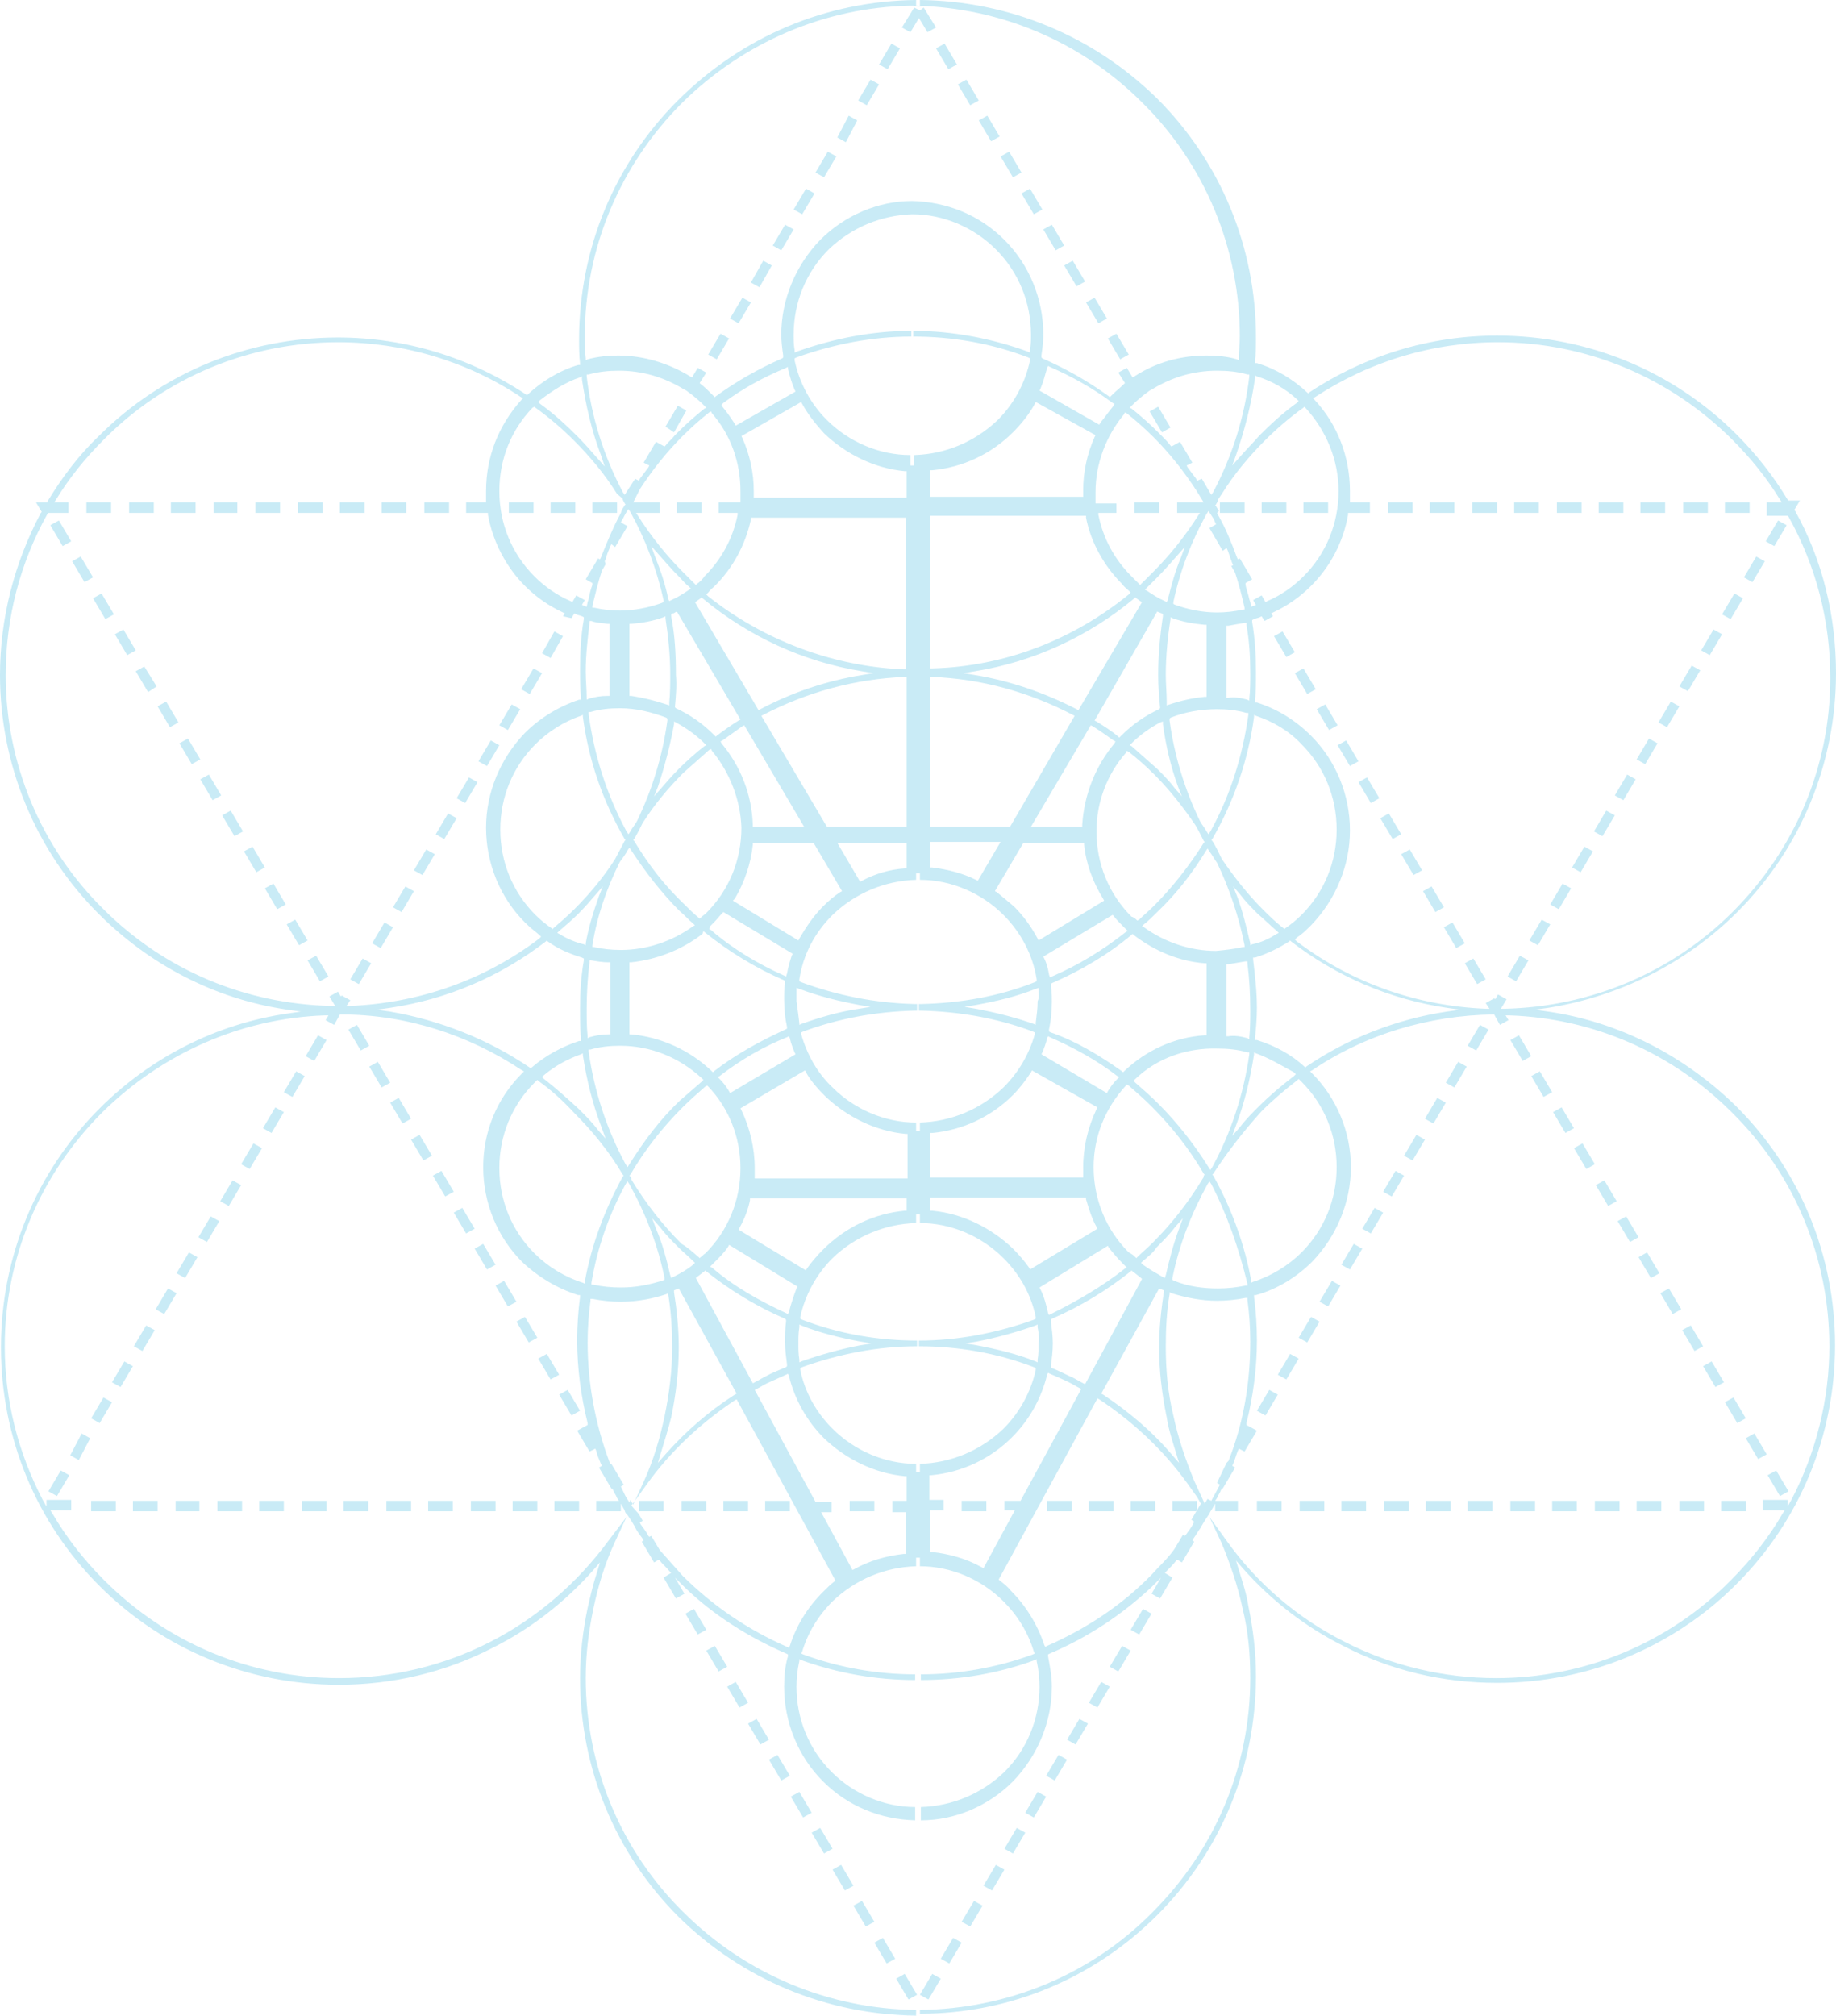 <svg width="308" height="338" viewBox="0 0 308 338" fill="none" xmlns="http://www.w3.org/2000/svg">
<path opacity="0.3" fill-rule="evenodd" clip-rule="evenodd" d="M118.486 273.293L117.053 274.088L114.982 270.591L116.416 269.796L118.486 273.293ZM121.99 279.494L120.556 280.289L118.486 276.791L119.919 275.996L121.99 279.494ZM125.493 285.535L124.06 286.33L121.99 282.833L123.423 282.038L125.493 285.535ZM128.997 291.736L127.564 292.531L125.493 289.033L126.927 288.238L128.997 291.736ZM132.501 297.777L131.067 298.572L128.997 295.074L130.43 294.279L132.501 297.777ZM136.163 303.977L134.73 304.772L132.66 301.275L134.093 300.48L136.163 303.977ZM139.667 310.019L138.234 310.814L136.163 307.316L137.597 306.521L139.667 310.019ZM143.171 316.219L141.737 317.014L139.667 313.516L141.1 312.722L143.171 316.219ZM146.674 322.261L145.241 323.055L143.171 319.558L144.604 318.763L146.674 322.261ZM150.178 328.461L148.745 329.256L146.674 325.758L148.108 324.963L150.178 328.461ZM189.673 273.293L191.744 269.796L193.177 270.591L191.107 274.088L189.673 273.293ZM186.17 279.494L188.24 275.996L189.673 276.791L187.603 280.289L186.17 279.494ZM182.666 285.535L184.736 282.038L186.17 282.833L184.099 286.33L182.666 285.535ZM179.003 291.736L181.073 288.238L182.507 289.033L180.436 292.531L179.003 291.736ZM175.499 297.777L177.57 294.279L179.003 295.074L176.933 298.572L175.499 297.777ZM171.996 303.977L174.066 300.48L175.499 301.275L173.429 304.772L171.996 303.977ZM168.492 310.019L170.563 306.521L171.996 307.316L169.926 310.814L168.492 310.019ZM164.989 316.219L167.059 312.722L168.492 313.516L166.422 317.014L164.989 316.219ZM161.326 322.261L163.396 318.763L164.829 319.558L162.759 323.055L161.326 322.261ZM157.822 328.461L159.892 324.963L161.326 325.758L159.255 329.256L157.822 328.461ZM153.841 334.502L152.407 335.297L150.337 331.8L151.77 331.005L153.841 334.502ZM155.752 335.297L154.319 334.502L156.389 331.005L157.822 331.8L155.752 335.297ZM93.005 253.421V251.672H97.146V253.421H93.005ZM85.998 253.421V251.672H90.139V253.421H85.998ZM78.991 253.421V251.672H83.131V253.421H78.991ZM71.824 253.421V251.672H75.965V253.421H71.824ZM64.817 253.421V251.672H68.958V253.421H64.817ZM57.651 253.421V251.672H61.791V253.421H57.651ZM50.643 253.421V251.672H54.784V253.421H50.643ZM43.477 253.421V251.672H47.617V253.421H43.477ZM36.469 253.421V251.672H40.61V253.421H36.469ZM29.462 253.421V251.672H33.444V253.421H29.462ZM22.296 253.421V251.672H26.436V253.421H22.296ZM15.289 253.421V251.672H19.429V253.421H15.289ZM10.192 246.584L11.626 247.379L9.555 250.877L8.122 250.082L10.192 246.584ZM13.696 240.384L15.129 241.179L13.218 244.835L11.785 244.04L13.696 240.384ZM17.359 234.342L18.792 235.137L16.722 238.635L15.289 237.84L17.359 234.342ZM20.863 228.301L22.296 229.096L20.225 232.594L18.792 231.799L20.863 228.301ZM24.525 222.26L25.959 223.055L23.888 226.552L22.455 225.757L24.525 222.26ZM28.188 216.059L29.622 216.854L27.551 220.352L26.118 219.557L28.188 216.059ZM31.692 210.018L33.125 210.813L31.055 214.31L29.622 213.516L31.692 210.018ZM35.355 203.976L36.788 204.771L34.718 208.269L33.284 207.474L35.355 203.976ZM39.018 197.935L40.451 198.73L38.381 202.228L36.947 201.433L39.018 197.935ZM42.521 191.735L43.955 192.53L41.884 196.027L40.451 195.232L42.521 191.735ZM46.184 185.693L47.617 186.488L45.547 189.986L44.114 189.191L46.184 185.693ZM49.688 179.652L51.121 180.447L49.051 183.944L47.617 183.15L49.688 179.652ZM53.351 173.611L54.784 174.405L52.714 177.903L51.28 177.108L53.351 173.611ZM61.95 175.359L60.517 176.154L58.447 172.657L59.88 171.862L61.95 175.359ZM65.454 181.56L64.021 182.355L61.95 178.857L63.384 178.062L65.454 181.56ZM68.958 187.601L67.524 188.396L65.454 184.898L66.887 184.103L68.958 187.601ZM72.461 193.802L71.028 194.596L68.958 191.099L70.391 190.304L72.461 193.802ZM76.124 199.843L74.691 200.638L72.621 197.14L74.054 196.345L76.124 199.843ZM79.628 206.043L78.194 206.838L76.124 203.341L77.557 202.546L79.628 206.043ZM83.131 212.085L81.698 212.88L79.628 209.382L81.061 208.587L83.131 212.085ZM86.635 218.285L85.202 219.08L83.131 215.582L84.565 214.787L86.635 218.285ZM90.139 224.326L88.705 225.121L86.635 221.624L88.068 220.829L90.139 224.326ZM93.802 230.527L92.368 231.322L90.298 227.824L91.731 227.029L93.802 230.527ZM97.305 236.568L95.872 237.363L93.802 233.865L95.235 233.071L97.305 236.568ZM92.368 86.01V84.261H96.509V86.01H92.368ZM85.361 86.01V84.261H89.501V86.01H85.361ZM71.187 86.01V84.261H75.328V86.01H71.187ZM64.021 86.01V84.261H68.161V86.01H64.021ZM57.013 86.01V84.261H61.154V86.01H57.013ZM50.006 86.01V84.261H54.147V86.01H50.006ZM42.84 86.01V84.261H46.98V86.01H42.84ZM35.833 86.01V84.261H39.814V86.01H35.833ZM28.666 86.01V84.261H32.807V86.01H28.666ZM21.659 86.01V84.261H25.799V86.01H21.659ZM14.492 86.01V84.261H18.633V86.01H14.492ZM11.944 90.78L10.511 91.575L8.441 88.077L9.874 87.282L11.944 90.78ZM15.607 96.821L14.174 97.616L12.103 94.118L13.537 93.324L15.607 96.821ZM19.111 103.022L17.677 103.817L15.607 100.319L17.04 99.524L19.111 103.022ZM22.773 109.063L21.34 109.858L19.27 106.36L20.703 105.565L22.773 109.063ZM26.277 115.104L24.844 116.058L22.773 112.561L24.207 111.766L26.277 115.104ZM29.94 121.146L28.507 121.941L26.436 118.443L27.87 117.648L29.94 121.146ZM33.603 127.346L32.17 128.141L30.099 124.643L31.533 123.849L33.603 127.346ZM37.106 133.388L35.673 134.183L33.603 130.685L35.036 129.89L37.106 133.388ZM40.769 139.429L39.336 140.224L37.266 136.726L38.699 135.931L40.769 139.429ZM44.432 145.47L42.999 146.265L40.929 142.768L42.362 141.973L44.432 145.47ZM47.936 151.671L46.503 152.466L44.432 148.968L45.866 148.173L47.936 151.671ZM51.599 157.712L50.166 158.507L48.095 155.009L49.528 154.214L51.599 157.712ZM55.102 163.754L53.669 164.548L51.599 161.051L53.032 160.256L55.102 163.754ZM60.836 160.733L62.269 161.528L60.199 165.025L58.765 164.23L60.836 160.733ZM64.499 154.691L65.932 155.486L63.861 158.984L62.428 158.189L64.499 154.691ZM68.002 148.65L69.435 149.445L67.365 152.943L65.932 152.148L68.002 148.65ZM71.506 142.45L72.939 143.245L70.869 146.742L69.435 145.947L71.506 142.45ZM75.169 136.408L76.602 137.203L74.531 140.701L73.098 139.906L75.169 136.408ZM78.672 130.367L80.106 131.162L78.035 134.659L76.602 133.865L78.672 130.367ZM82.335 124.167L83.768 124.961L81.698 128.459L80.265 127.664L82.335 124.167ZM85.839 118.125L87.272 118.92L85.202 122.418L83.768 121.623L85.839 118.125ZM89.501 112.084L90.935 112.879L88.865 116.376L87.431 115.581L89.501 112.084ZM93.005 105.883L94.439 106.678L92.368 110.335L90.935 109.54L93.005 105.883ZM113.549 86.01V84.261H117.69V86.01H113.549ZM142.534 253.421V251.672H146.674V253.421H142.534ZM121.353 253.421V251.672H125.493V253.421H121.353ZM114.345 253.421V251.672H118.486V253.421H114.345ZM214.995 253.421H210.854V251.672H214.995V253.421ZM222.161 253.421H218.021V251.672H222.161V253.421ZM229.169 253.421H225.028V251.672H229.169V253.421ZM236.335 253.421H232.194V251.672H236.335V253.421ZM243.342 253.421H239.202V251.672H243.342V253.421ZM250.35 253.421H246.209V251.672H250.35V253.421ZM257.516 253.421H253.375V251.672H257.516V253.421ZM264.523 253.421H260.383V251.672H264.523V253.421ZM271.69 253.421H267.549V251.672H271.69V253.421ZM278.697 253.421H274.556V251.672H278.697V253.421ZM285.863 253.421H281.723V251.672H285.863V253.421ZM292.871 253.421H288.73V251.672H292.871V253.421ZM297.967 246.584L300.037 250.082L298.604 250.877L296.534 247.379L297.967 246.584ZM294.304 240.384L296.374 243.881L294.941 244.676L292.871 241.179L294.304 240.384ZM290.8 234.342L292.871 237.84L291.437 238.635L289.367 235.137L290.8 234.342ZM287.138 228.301L289.208 231.799L287.775 232.594L285.704 229.096L287.138 228.301ZM283.634 222.26L285.704 225.757L284.271 226.552L282.201 223.055L283.634 222.26ZM279.971 216.059L282.041 219.557L280.608 220.352L278.538 216.854L279.971 216.059ZM276.308 210.018L278.379 213.516L276.945 214.31L274.875 210.813L276.308 210.018ZM272.805 203.976L274.875 207.474L273.442 208.269L271.371 204.771L272.805 203.976ZM269.142 197.935L271.212 201.433L269.779 202.228L267.708 198.73L269.142 197.935ZM265.479 191.735L267.549 195.232L266.116 196.027L264.046 192.53L265.479 191.735ZM261.975 185.693L264.046 189.191L262.612 189.986L260.542 186.488L261.975 185.693ZM258.312 179.652L260.383 183.15L258.949 183.944L256.879 180.447L258.312 179.652ZM254.809 173.611L256.879 177.108L255.446 177.903L253.375 174.405L254.809 173.611ZM246.209 175.359L248.279 171.862L249.713 172.657L247.642 176.154L246.209 175.359ZM242.546 181.56L244.616 178.062L246.05 178.857L243.979 182.355L242.546 181.56ZM239.042 187.601L241.113 184.103L242.546 184.898L240.476 188.396L239.042 187.601ZM235.539 193.802L237.609 190.304L239.042 191.099L236.972 194.596L235.539 193.802ZM232.035 199.843L234.105 196.345L235.539 197.14L233.468 200.638L232.035 199.843ZM228.532 206.043L230.602 202.546L232.035 203.341L229.965 206.838L228.532 206.043ZM225.028 212.085L227.098 208.587L228.532 209.382L226.461 212.88L225.028 212.085ZM221.365 218.285L223.435 214.787L224.869 215.582L222.798 219.08L221.365 218.285ZM217.861 224.326L219.932 220.829L221.365 221.624L219.295 225.121L217.861 224.326ZM214.358 230.527L216.428 227.029L217.861 227.824L215.791 231.322L214.358 230.527ZM210.854 236.568L212.925 233.071L214.358 233.865L212.288 237.363L210.854 236.568ZM215.791 86.01H211.65V84.261H215.791V86.01ZM222.798 86.01H218.658V84.261H222.798V86.01ZM236.972 86.01H232.831V84.261H236.972V86.01ZM243.979 86.01H239.839V84.261H243.979V86.01ZM251.146 86.01H247.005V84.261H251.146V86.01ZM258.153 86.01H254.012V84.261H258.153V86.01ZM265.16 86.01H261.179V84.261H265.32V86.01H265.16ZM272.327 86.01H268.186V84.261H272.327V86.01ZM279.334 86.01H275.193V84.261H279.334V86.01ZM286.501 86.01H282.36V84.261H286.501V86.01ZM293.508 86.01H289.367V84.261H293.508V86.01ZM296.215 90.78L298.285 87.282L299.719 88.077L297.648 91.575L296.215 90.78ZM292.552 96.821L294.623 93.324L296.056 94.118L293.986 97.616L292.552 96.821ZM288.889 103.022L290.96 99.524L292.393 100.319L290.323 103.817L288.889 103.022ZM285.386 109.063L287.456 105.565L288.889 106.36L286.819 109.858L285.386 109.063ZM281.723 115.104L283.793 111.607L285.226 112.402L283.156 115.899L281.723 115.104ZM278.219 121.146L280.29 117.648L281.723 118.443L279.653 121.941L278.219 121.146ZM274.556 127.346L276.627 123.849L278.06 124.643L275.99 128.141L274.556 127.346ZM270.893 133.388L272.964 129.89L274.397 130.685L272.327 134.183L270.893 133.388ZM267.39 139.429L269.46 135.931L270.893 136.726L268.823 140.224L267.39 139.429ZM263.727 145.47L265.797 141.973L267.231 142.768L265.16 146.265L263.727 145.47ZM260.064 151.671L262.134 148.173L263.568 148.968L261.497 152.466L260.064 151.671ZM256.561 157.712L258.631 154.214L260.064 155.009L257.994 158.507L256.561 157.712ZM252.898 163.754L254.968 160.256L256.401 161.051L254.331 164.548L252.898 163.754ZM247.164 160.733L249.235 164.23L247.801 165.025L245.731 161.528L247.164 160.733ZM243.661 154.691L245.731 158.189L244.298 158.984L242.228 155.486L243.661 154.691ZM240.157 148.65L242.228 152.148L240.794 152.943L238.724 149.445L240.157 148.65ZM236.494 142.45L238.565 145.947L237.131 146.742L235.061 143.245L236.494 142.45ZM232.991 136.408L235.061 139.906L233.628 140.701L231.557 137.203L232.991 136.408ZM229.328 130.367L231.398 133.865L229.965 134.659L227.895 131.162L229.328 130.367ZM225.824 124.167L227.895 127.664L226.461 128.459L224.391 124.961L225.824 124.167ZM222.321 118.125L224.391 121.623L222.958 122.418L220.887 118.92L222.321 118.125ZM218.658 112.084L220.728 115.581L219.295 116.376L217.224 112.879L218.658 112.084ZM215.154 105.883L217.224 109.381L215.791 110.176L213.721 106.678L215.154 105.883ZM194.451 86.01H190.31V84.261H194.451V86.01ZM165.466 253.421H161.326V251.672H165.466V253.421ZM186.807 253.421H182.666V251.672H186.807V253.421ZM193.814 253.421H189.673V251.672H193.814V253.421ZM120.875 55.962L122.308 56.757L120.238 60.255L118.805 59.46L120.875 55.962ZM124.538 49.921L125.971 50.716L123.901 54.214L122.467 53.419L124.538 49.921ZM128.041 43.721L129.475 44.516L127.404 48.172L125.971 47.377L128.041 43.721ZM131.704 37.679L133.138 38.474L131.067 41.972L129.634 41.177L131.704 37.679ZM135.208 31.638L136.641 32.433L134.571 35.93L133.138 35.136L135.208 31.638ZM138.871 25.437L140.304 26.232L138.234 29.73L136.8 28.935L138.871 25.437ZM142.374 19.396L143.808 20.191L141.897 23.848L140.463 23.053L142.374 19.396ZM146.037 13.355L147.471 14.15L145.4 17.647L143.967 16.852L146.037 13.355ZM149.541 7.313L150.974 8.108L148.904 11.606L147.471 10.811L149.541 7.313ZM187.284 55.962L189.355 59.46L187.921 60.255L185.851 56.757L187.284 55.962ZM183.622 49.921L185.692 53.419L184.259 54.214L182.188 50.716L183.622 49.921ZM179.959 43.721L182.029 47.218L180.596 48.013L178.525 44.516L179.959 43.721ZM176.455 37.679L178.525 41.177L177.092 41.972L175.022 38.474L176.455 37.679ZM172.792 31.638L174.862 35.136L173.429 35.93L171.359 32.433L172.792 31.638ZM169.289 25.437L171.359 28.935L169.926 29.73L167.855 26.232L169.289 25.437ZM165.626 19.396L167.696 22.894L166.263 23.689L164.192 20.191L165.626 19.396ZM162.122 13.355L164.192 16.852L162.759 17.647L160.689 14.15L162.122 13.355ZM158.459 7.313L160.529 10.811L159.096 11.606L157.026 8.108L158.459 7.313ZM154.956 1.272L157.026 4.611L155.593 5.405L154.159 3.021L152.726 5.405L151.293 4.611L153.363 1.272L154.319 1.749L154.956 1.272ZM151.77 203.023H152.089V200.956H125.812V201.274C125.493 202.864 124.856 204.453 124.06 205.884L123.901 206.202L135.208 213.039L135.367 212.721C136.163 211.608 137.119 210.495 138.074 209.541C141.897 205.725 146.674 203.5 151.77 203.023ZM134.571 67.727L134.412 67.409L124.378 73.133L124.538 73.451C125.812 76.312 126.449 79.333 126.449 82.354C126.449 82.672 126.449 82.831 126.449 83.149V83.467H152.089V79.015H151.77C146.674 78.538 141.897 76.153 138.234 72.656C136.8 71.066 135.526 69.476 134.571 67.727ZM135.208 179.811L135.049 179.493L124.219 185.852L124.378 186.17C125.812 189.191 126.608 192.53 126.608 195.868C126.608 196.345 126.608 196.822 126.608 197.299V197.617H152.248V190.145H151.93C146.834 189.668 142.056 187.283 138.393 183.786C137.119 182.514 136.004 181.242 135.208 179.811ZM126.29 141.337V141.655C125.971 144.834 124.856 148.014 123.264 150.717L122.945 151.035L133.934 157.712L134.093 157.394C135.208 155.486 136.482 153.579 138.074 151.989C139.03 151.035 139.986 150.24 140.941 149.604L141.26 149.445L136.482 141.337H126.29ZM134.412 222.26L134.093 222.101V222.578C133.934 223.532 133.934 224.326 133.934 225.28C133.934 226.234 133.934 227.029 134.093 227.983V228.46L134.412 228.301C137.597 227.188 140.941 226.234 144.285 225.598L146.196 225.28L144.285 224.962C140.941 224.326 137.597 223.532 134.412 222.26ZM131.864 221.624V221.306L131.704 221.147C126.927 219.08 122.467 216.377 118.486 213.198L118.327 213.039L118.168 213.198C117.69 213.516 117.371 213.833 116.893 214.151L116.734 214.31L126.29 231.958L126.608 231.799C127.245 231.481 127.723 231.163 128.36 230.845C129.475 230.209 130.749 229.732 131.864 229.255L132.023 229.096V228.778C131.863 227.506 131.704 226.393 131.704 225.121C131.704 224.008 131.704 222.737 131.864 221.624ZM112.434 213.833L112.594 214.31L112.912 214.151C114.186 213.516 115.301 212.88 116.256 212.085L116.575 211.767L116.256 211.449C115.46 210.654 114.664 210.018 113.868 209.223C112.753 208.11 111.638 206.997 110.683 205.725L109.408 204.294L110.046 206.043C111.16 208.587 111.797 211.131 112.434 213.833ZM110.842 243.722L110.364 245.312L111.479 244.04C114.982 240.066 118.805 236.727 123.264 233.865L123.582 233.706L113.868 216.059L113.071 216.377V216.695C113.549 219.716 113.868 222.896 113.868 225.916C113.868 229.891 113.39 233.865 112.594 237.681C112.116 239.589 111.479 241.656 110.842 243.722ZM105.746 251.513L106.223 252.308L107.975 248.492C109.568 244.994 110.683 241.338 111.479 237.522C112.275 233.706 112.753 229.891 112.753 225.916C112.753 223.055 112.594 220.034 112.116 217.172V216.854L111.797 217.013C109.408 217.808 106.86 218.285 104.153 218.285C102.561 218.285 100.968 218.126 99.375 217.808H99.057V218.126C98.738 220.511 98.579 222.737 98.579 225.121C98.579 231.958 99.853 238.794 102.242 245.153L102.401 245.471H102.561L104.631 248.969L104.153 249.287L104.312 249.605C104.631 250.241 104.949 251.036 105.427 251.672L105.586 251.99L105.746 251.513ZM105.586 198.571L105.268 198.094L104.949 198.571C102.083 203.818 100.172 209.382 99.216 215.105V215.423H99.535C100.968 215.741 102.561 215.9 104.153 215.9C106.701 215.9 109.09 215.423 111.479 214.628V214.31C110.364 208.746 108.294 203.5 105.586 198.571ZM90.298 181.242L90.139 181.083L89.661 181.56C85.839 185.375 83.768 190.463 83.768 195.868C83.768 201.274 85.839 206.361 89.661 210.177C91.89 212.403 94.757 214.151 97.783 215.105L98.101 215.264V214.946C99.216 208.746 101.446 202.864 104.472 197.299L104.631 197.14L104.472 196.981C102.242 193.166 99.375 189.668 96.35 186.647C94.439 184.58 92.527 182.832 90.298 181.242ZM101.605 94.596L100.968 95.708C100.331 97.616 99.853 99.683 99.375 101.591V101.909H99.694C101.127 102.227 102.561 102.386 103.994 102.386C106.383 102.386 108.771 101.909 111.001 101.114L111.32 100.955V100.637C110.205 95.549 108.294 90.462 105.746 85.851L105.427 85.374L105.109 85.851C104.79 86.328 104.631 86.805 104.312 87.282L104.153 87.6L105.268 88.236L103.198 91.734L102.561 91.257L102.401 91.575C102.083 92.37 101.764 93.006 101.605 93.801L101.446 94.118L101.605 94.596ZM98.42 117.012V117.33L98.738 117.171C99.853 116.853 100.809 116.694 101.923 116.694H102.242V104.611H101.923C100.968 104.452 100.012 104.452 99.216 104.135H98.898V104.452C98.579 107.155 98.261 109.858 98.261 112.561C98.261 114.151 98.42 115.581 98.42 117.012ZM105.109 139.429L105.427 139.906L105.746 139.429C106.064 138.793 106.542 138.316 106.86 137.68C109.408 132.434 111.16 126.71 111.957 120.828V120.51L111.797 120.351C109.249 119.397 106.701 118.761 103.994 118.761C102.242 118.761 100.649 118.92 99.057 119.397H98.738V119.715C99.694 126.71 101.764 133.229 105.109 139.429ZM111.797 118.125L112.275 118.284V117.807C112.434 116.217 112.434 114.627 112.434 113.038C112.434 109.858 112.116 106.837 111.638 103.658V103.34L111.32 103.499C109.568 104.135 107.816 104.452 105.905 104.611H105.586V116.694H105.905C107.975 117.012 109.886 117.489 111.797 118.125ZM99.216 161.051H98.898V161.369C98.579 163.913 98.42 166.615 98.42 169.159C98.42 170.749 98.42 172.339 98.579 173.77V174.087L98.898 173.929C100.012 173.611 100.968 173.452 102.083 173.452H102.401V161.369H102.083C101.127 161.369 100.172 161.21 99.216 161.051ZM117.69 181.401L118.008 181.083L117.69 180.765C113.868 177.267 109.09 175.359 103.994 175.359C102.401 175.359 100.649 175.518 99.057 175.995H98.738V176.313C99.694 182.991 101.764 189.35 104.949 195.232L105.268 195.709L105.586 195.232C107.975 191.417 110.683 187.76 114.027 184.58C115.142 183.627 116.416 182.514 117.69 181.401ZM134.093 171.544V171.862L134.412 171.703C137.597 170.59 140.782 169.636 144.126 169.159L146.037 168.841L144.126 168.523C140.782 167.887 137.437 167.092 134.093 165.82L133.615 165.661V166.138C133.615 166.774 133.615 167.251 133.615 167.887C133.775 169 133.934 170.272 134.093 171.544ZM119.442 179.652L119.601 179.811L119.76 179.652C123.423 176.79 127.564 174.564 131.704 172.657L132.023 172.498V172.18C131.704 170.749 131.545 169.159 131.545 167.569C131.545 166.615 131.545 165.661 131.704 164.866V164.548L131.545 164.389C126.767 162.323 122.308 159.62 118.168 156.281L118.008 156.122L117.849 156.599C114.345 159.302 110.205 160.892 105.905 161.369H105.586V173.452H105.905C111.001 173.928 115.779 176.154 119.442 179.652ZM103.994 144.516C101.764 148.968 100.172 153.579 99.375 158.507V158.825H99.694C101.127 159.143 102.561 159.302 104.153 159.302C108.453 159.302 112.753 157.871 116.256 155.327L116.575 155.168L116.256 154.85C115.46 154.214 114.823 153.42 114.027 152.784C111.001 149.763 108.294 146.265 105.905 142.609L105.586 142.132L105.268 142.609C104.949 143.245 104.472 143.881 103.994 144.516ZM97.783 176.949V176.631L97.464 176.79C95.235 177.585 93.164 178.698 91.253 180.288L90.935 180.606L91.253 180.924C93.324 182.514 95.235 184.262 97.146 186.011C98.261 187.124 99.375 188.237 100.331 189.509L101.605 190.94L100.968 189.191C99.375 185.057 98.42 181.083 97.783 176.949ZM97.942 158.348L98.261 158.507V158.189C98.738 155.486 99.535 152.943 100.49 150.24L101.127 148.65L100.012 149.922C99.057 151.035 98.101 152.148 96.987 153.261C96.031 154.214 94.916 155.168 93.802 156.122L93.483 156.44L93.802 156.599C95.076 157.394 96.509 158.03 97.942 158.348ZM88.865 179.016L89.024 179.175L89.183 179.016C91.572 176.949 94.279 175.518 97.146 174.564H97.464V174.246C97.305 172.498 97.305 170.908 97.305 169.159C97.305 166.456 97.464 163.754 97.942 161.051V160.733L97.624 160.574C95.553 159.938 93.642 159.143 91.89 157.871L91.731 157.712L91.572 157.871C83.928 163.754 75.009 167.569 65.454 169L63.224 169.318L65.454 169.636C73.735 171.067 81.857 174.246 88.865 179.016ZM97.783 120.192V119.874L97.464 120.033C94.598 120.987 91.89 122.736 89.82 124.802C85.998 128.618 83.928 133.706 83.928 139.111C83.928 144.516 85.998 149.604 89.82 153.42C90.616 154.214 91.572 155.009 92.527 155.645L92.687 155.804L92.846 155.645C93.961 154.691 95.235 153.579 96.35 152.466C98.898 149.922 101.286 147.06 103.198 144.04C103.675 143.086 104.312 141.973 104.79 141.019L104.949 140.86L104.79 140.701C101.127 134.341 98.738 127.505 97.783 120.192ZM58.765 167.728L58.128 168.682H58.765C70.232 168.205 81.22 164.389 90.457 157.394L90.776 157.076L90.457 156.758C89.661 156.122 88.865 155.486 88.068 154.691C83.928 150.558 81.539 144.834 81.539 138.793C81.539 132.911 83.928 127.187 88.068 122.895C90.616 120.351 93.802 118.443 97.146 117.33H97.464V117.012C97.305 115.422 97.305 113.833 97.305 112.243C97.305 109.381 97.464 106.519 97.942 103.817V103.499L97.624 103.34C97.305 103.181 96.987 103.181 96.668 103.022L96.35 102.863L95.872 103.658L94.439 103.34L94.757 102.863L94.439 102.704C92.05 101.591 89.979 100.16 88.068 98.252C84.883 95.072 82.654 90.78 81.857 86.328V86.01H78.194V84.261H81.539V83.944C81.539 83.467 81.539 82.99 81.539 82.354C81.539 76.63 83.609 71.384 87.431 67.091L87.75 66.773L87.431 66.614C78.354 60.573 67.684 57.393 56.695 57.393C41.884 57.393 27.71 63.276 17.359 73.769C14.333 76.789 11.626 80.128 9.396 83.785L9.078 84.261H11.466V86.01H8.122L7.963 86.169C3.344 94.436 0.956 103.658 0.956 113.197C0.956 127.982 6.848 142.132 17.359 152.466C27.551 162.641 41.088 168.364 55.58 168.682H56.217L55.262 167.092L56.695 166.297L57.173 167.092L57.332 166.933L58.765 167.728ZM110.364 131.957L109.727 133.547L110.842 132.275C111.797 131.162 112.753 130.049 113.868 128.936C115.301 127.505 116.734 126.233 118.168 125.12L118.486 124.961L118.168 124.643C116.734 123.213 115.142 122.1 113.39 121.146L113.071 120.987V121.464C112.434 124.961 111.479 128.618 110.364 131.957ZM113.231 118.443V118.602L113.39 118.761C115.779 119.874 117.849 121.305 119.76 123.213L120.079 123.531L120.238 123.372C121.512 122.418 122.627 121.623 123.901 120.828L124.219 120.669L113.549 102.545L113.231 102.704C113.071 102.863 112.912 102.863 112.753 102.863L112.594 103.022V103.34C113.231 106.519 113.39 109.858 113.39 113.197C113.549 114.945 113.39 116.694 113.231 118.443ZM117.849 100.319L117.69 100.16L117.531 100.319C117.371 100.478 117.053 100.637 116.893 100.796L116.575 100.955L127.245 119.079L127.564 118.92C132.978 116.058 138.711 114.151 144.604 113.197L146.515 112.879L144.604 112.561C134.73 110.971 125.493 106.678 117.849 100.319ZM112.116 100.478L112.275 100.796L112.594 100.637C113.708 100.16 114.664 99.524 115.619 98.888L115.938 98.729L115.619 98.411C114.982 97.934 114.505 97.298 113.868 96.662C112.753 95.549 111.638 94.278 110.523 93.006L109.249 91.575L109.886 93.324C110.842 95.708 111.638 98.093 112.116 100.478ZM121.353 67.568L121.034 67.886L121.193 68.204C121.99 69.158 122.627 70.112 123.264 71.066L123.423 71.384L133.456 65.66L133.297 65.342C132.819 64.23 132.501 63.117 132.182 61.845V61.527L131.864 61.686C128.041 63.276 124.538 65.183 121.353 67.568ZM110.683 86.01H106.701L107.02 86.487C109.249 89.985 111.797 93.165 114.664 96.026C115.301 96.662 115.938 97.298 116.575 97.934L116.734 98.093L116.893 97.934C117.371 97.616 117.849 97.139 118.168 96.662C121.034 93.801 122.945 90.303 123.741 86.328V86.01H120.556V84.261H124.219V83.944C124.219 83.467 124.219 82.831 124.219 82.354C124.219 77.584 122.627 72.974 119.442 69.317L119.282 68.999L118.964 69.158C117.371 70.43 115.938 71.702 114.505 73.133C111.797 75.835 109.408 78.856 107.338 82.036L106.223 84.261H110.683V86.01ZM151.611 112.243H151.93V86.805H125.971V87.123C125.016 91.416 122.945 95.231 119.919 98.252C119.601 98.57 119.123 98.888 118.805 99.365L118.486 99.683L118.805 100.001C128.041 107.314 139.667 111.766 151.611 112.243ZM128.041 119.874L127.723 120.033L138.711 138.634H152.089V113.515H151.77C143.489 113.833 135.367 116.058 128.041 119.874ZM121.193 124.167L120.875 124.325L121.034 124.643C124.219 128.459 126.13 133.229 126.29 138.316V138.634H134.889L124.856 121.623L124.538 121.782C123.423 122.577 122.308 123.372 121.193 124.167ZM119.442 125.915L119.282 125.597L118.964 125.756C117.531 127.028 116.097 128.3 114.664 129.572C112.116 132.116 109.727 134.977 107.816 137.998C107.338 138.952 106.86 139.906 106.383 140.701L106.223 140.86L106.383 141.019C108.771 144.993 111.479 148.491 114.823 151.671C115.619 152.466 116.416 153.261 117.212 153.897L117.371 154.055L117.531 153.897C117.849 153.579 118.168 153.42 118.486 153.102C122.308 149.286 124.378 144.199 124.378 138.793C124.219 134.183 122.467 129.572 119.442 125.915ZM131.545 163.595L131.864 163.754L132.023 163.277C132.182 162.323 132.501 161.21 132.819 160.256L132.978 159.938L121.353 152.943L121.193 153.102C120.716 153.579 120.238 154.214 119.76 154.691C119.601 154.85 119.282 155.168 119.123 155.327L118.964 155.804L119.282 155.963C122.945 159.143 127.245 161.687 131.545 163.595ZM120.716 180.447L120.397 180.606L120.716 180.924C121.353 181.56 121.83 182.196 122.308 182.991L122.467 183.309L133.456 176.79L133.297 176.472C132.978 175.677 132.66 174.882 132.501 174.087L132.341 173.77L132.023 173.929C128.041 175.518 124.219 177.744 120.716 180.447ZM117.212 210.813L117.371 210.972L117.531 210.813C117.849 210.654 118.008 210.336 118.327 210.177C122.149 206.361 124.219 201.274 124.219 195.868C124.219 190.781 122.308 185.852 118.805 182.196L118.645 182.037L118.327 182.196C117.053 183.309 115.779 184.421 114.505 185.693C111.16 189.032 108.134 192.848 105.746 196.981L105.586 197.14L105.746 197.299C105.905 197.458 105.905 197.617 105.905 197.776C108.294 201.751 111.16 205.407 114.345 208.587C115.46 209.223 116.256 210.018 117.212 210.813ZM131.864 220.193L132.182 220.352L132.341 220.034C132.66 218.762 133.138 217.331 133.615 216.059L133.775 215.741L122.308 208.746L122.149 209.064C121.512 210.018 120.716 210.813 119.919 211.608C119.76 211.767 119.601 211.926 119.442 212.085L119.123 212.403L119.442 212.562C123.104 215.741 127.404 218.126 131.864 220.193ZM149.7 251.672H152.089V247.538H151.77C146.674 247.061 141.897 244.676 138.234 241.179C135.367 238.317 133.297 234.66 132.341 230.686L132.182 230.368L131.864 230.527C130.749 231.004 129.793 231.481 128.678 231.958C128.041 232.276 127.564 232.594 126.927 232.912L126.608 233.071L136.8 251.831H139.508V253.579H137.756L143.011 263.278L143.33 263.119C145.878 261.688 148.745 260.893 151.611 260.575H151.93V253.579H149.7V251.672ZM97.624 63.594V63.117L97.305 63.276C94.916 64.071 92.687 65.501 90.616 67.091L90.298 67.409L90.616 67.727C92.846 69.317 94.916 71.225 96.827 73.133C97.942 74.246 99.057 75.517 100.172 76.789L101.446 78.22L100.809 76.312C99.216 72.179 98.261 67.886 97.624 63.594ZM113.071 72.497L111.638 71.543L113.708 68.045L115.142 68.84L113.071 72.497ZM106.542 80.287L107.179 80.605L107.338 80.287C107.816 79.651 108.294 79.015 108.771 78.379L108.931 78.061L107.975 77.584L110.046 74.087L111.479 74.882L111.638 74.722C112.116 74.087 112.753 73.61 113.231 72.974L113.39 72.815L113.708 72.497C115.142 71.066 116.575 69.794 118.168 68.522L118.486 68.363L118.168 68.045C117.212 67.091 116.256 66.296 115.142 65.501L114.823 65.342C111.479 63.276 107.816 62.163 103.835 62.163C102.083 62.163 100.49 62.322 98.738 62.799H98.42V63.117C99.216 69.953 101.286 76.471 104.472 82.513L104.79 82.99L106.542 80.287ZM156.07 203.023H156.389C161.485 203.5 166.263 205.884 169.926 209.382C170.881 210.336 171.837 211.449 172.633 212.562L172.792 212.88L184.099 206.043L183.94 205.725C183.144 204.294 182.666 202.705 182.188 201.115V200.797H156.07V203.023ZM173.748 67.409L173.588 67.727C172.633 69.476 171.359 71.066 169.926 72.497C166.263 76.153 161.485 78.379 156.389 78.856H156.07V83.308H181.71V82.99C181.71 82.672 181.71 82.513 181.71 82.195C181.71 79.174 182.347 76.153 183.622 73.292L183.781 72.974L173.748 67.409ZM173.111 179.493L172.951 179.811C171.996 181.242 171.04 182.514 169.926 183.627C166.263 187.283 161.485 189.509 156.389 189.986H156.07V197.458H181.71V197.14C181.71 196.663 181.71 196.186 181.71 195.709C181.71 192.371 182.507 189.032 183.94 186.011L184.099 185.693L173.111 179.493ZM181.87 141.655V141.337H171.677L166.9 149.445L167.218 149.604C168.174 150.399 169.129 151.194 170.085 151.989C171.677 153.579 172.951 155.327 174.066 157.394L174.225 157.712L185.214 151.035L185.055 150.717C183.303 147.855 182.188 144.834 181.87 141.655ZM174.066 222.578V222.101L173.748 222.26C170.563 223.373 167.218 224.326 163.874 224.962L161.963 225.28L163.874 225.598C167.218 226.234 170.563 227.029 173.748 228.301L174.066 228.46V227.983C174.225 227.029 174.225 226.234 174.225 225.28C174.385 224.326 174.225 223.373 174.066 222.578ZM189.992 213.198L189.832 213.039L189.673 213.198C185.692 216.377 181.233 219.08 176.455 221.147L176.296 221.306V221.624C176.455 222.896 176.614 224.008 176.614 225.28C176.614 226.552 176.455 227.824 176.296 228.937V229.255L176.455 229.414C177.729 229.891 178.844 230.527 179.959 231.004C180.596 231.322 181.073 231.64 181.71 231.958L182.029 232.117L191.584 214.469L191.425 214.31C190.788 213.833 190.469 213.516 189.992 213.198ZM191.744 211.449L191.425 211.767L191.744 212.085C192.858 212.88 193.973 213.516 195.088 214.151L195.406 214.31L195.566 213.833C196.203 211.131 196.84 208.587 197.795 206.043L198.432 204.294L197.158 205.725C196.203 206.997 195.088 208.11 193.973 209.223C193.495 210.018 192.699 210.654 191.744 211.449ZM196.68 244.04L197.795 245.312L197.317 243.722C196.68 241.656 196.043 239.748 195.725 237.681C194.929 233.865 194.451 229.891 194.451 225.916C194.451 222.896 194.769 219.716 195.247 216.695V216.377L194.451 216.059L184.736 233.706L185.055 233.865C189.355 236.727 193.336 240.066 196.68 244.04ZM205.758 245.312L206.077 244.994C208.625 238.635 209.739 231.799 209.739 224.962C209.739 222.578 209.58 220.352 209.262 217.967V217.649H208.943C207.351 217.967 205.758 218.126 204.165 218.126C201.617 218.126 199.069 217.649 196.521 216.854L196.203 216.695V217.013C195.725 219.875 195.566 222.737 195.566 225.757C195.566 229.573 195.884 233.548 196.84 237.363C197.636 241.179 198.91 244.835 200.343 248.333L202.095 252.149L202.573 251.354L203.21 251.672L203.369 251.354C203.688 250.718 204.165 249.923 204.484 249.287L204.643 248.969L204.165 248.651L205.758 245.312ZM203.21 198.571L202.891 198.094L202.573 198.571C199.866 203.5 197.795 208.746 196.68 214.31V214.628L196.999 214.787C199.388 215.741 201.777 216.059 204.325 216.059C205.917 216.059 207.351 215.9 208.943 215.582H209.262V215.264C207.828 209.382 205.917 203.818 203.21 198.571ZM203.528 196.822L203.369 196.981L203.528 197.14C206.554 202.546 208.784 208.587 209.899 214.787V215.105L210.217 214.946C213.243 213.992 216.11 212.244 218.339 210.018C222.161 206.202 224.232 201.115 224.232 195.709C224.232 190.304 222.161 185.216 218.339 181.401L217.861 180.924L217.702 181.083C215.632 182.673 213.562 184.421 211.65 186.329C208.625 189.668 205.917 193.166 203.528 196.822ZM202.891 88.554L204.006 87.918L203.847 87.6C203.688 87.123 203.369 86.646 203.051 86.169L202.732 85.692L202.414 86.169C199.866 90.78 197.954 95.708 196.84 100.955V101.273L197.158 101.432C199.388 102.227 201.777 102.704 204.165 102.704C205.599 102.704 207.032 102.545 208.465 102.227H208.784V101.909C208.306 99.842 207.828 97.934 207.191 96.026L206.554 94.913L206.873 94.754L206.714 94.436C206.395 93.642 206.236 93.006 205.917 92.211L205.758 91.893L205.121 92.37L202.891 88.554ZM209.262 117.33L209.58 117.489V117.171C209.739 115.74 209.739 114.31 209.739 112.879C209.739 110.176 209.58 107.473 209.102 104.77V104.452H208.784C207.828 104.611 206.873 104.77 206.077 104.929H205.758V117.012H206.077C207.032 116.853 208.147 117.012 209.262 117.33ZM196.362 120.351L196.203 120.51V120.828C196.999 126.71 198.751 132.434 201.299 137.68C201.617 138.316 202.095 138.793 202.414 139.429L202.732 139.906L203.051 139.429C206.395 133.388 208.465 126.71 209.421 119.874V119.556H209.102C207.51 119.079 205.758 118.92 204.165 118.92C201.458 118.92 198.751 119.397 196.362 120.351ZM195.725 117.807V118.284L196.203 118.125C198.114 117.489 200.184 117.012 202.095 116.853H202.414V104.77H202.095C200.343 104.611 198.432 104.294 196.68 103.658L196.362 103.499V103.817C195.884 106.837 195.566 110.017 195.566 113.197C195.566 114.627 195.725 116.217 195.725 117.807ZM209.262 174.087L209.58 174.246V173.929C209.739 172.339 209.739 170.908 209.739 169.318C209.739 166.615 209.58 164.071 209.262 161.528V161.21H208.943C207.988 161.369 207.032 161.528 206.077 161.687H205.758V173.77H206.077C207.032 173.611 208.147 173.77 209.262 174.087ZM190.469 180.924L190.151 181.242L190.469 181.56C191.744 182.673 193.018 183.786 194.292 185.057C197.477 188.237 200.343 191.894 202.732 195.709L203.051 196.186L203.369 195.709C206.554 189.827 208.625 183.468 209.58 176.79V176.472H209.262C207.669 175.995 205.917 175.836 204.325 175.836C199.069 175.677 194.132 177.426 190.469 180.924ZM174.225 166.138V165.661L173.748 165.82C170.563 167.092 167.218 167.887 163.715 168.523L161.804 168.841L163.715 169.159C167.059 169.795 170.244 170.59 173.429 171.703L173.748 171.862V171.544C173.907 170.272 174.066 169.159 174.066 167.887C174.385 167.251 174.225 166.615 174.225 166.138ZM188.24 179.652L188.399 179.811L188.558 179.652C192.221 176.154 196.999 173.928 202.095 173.611H202.414V161.528H202.095C197.795 161.21 193.655 159.461 190.151 156.758L189.992 156.599L189.832 156.758C185.851 160.097 181.233 162.8 176.455 164.866L176.296 165.025V165.343C176.455 166.297 176.455 167.251 176.455 168.046C176.455 169.636 176.296 171.067 175.977 172.657V172.975L176.296 173.134C180.436 174.564 184.418 176.949 188.24 179.652ZM208.465 158.825H208.784V158.507C207.828 153.738 206.236 148.968 204.165 144.675C203.688 144.04 203.369 143.404 202.891 142.768L202.573 142.291L202.254 142.768C200.025 146.424 197.317 149.922 194.132 152.943C193.336 153.738 192.699 154.373 191.903 155.009L191.584 155.327L191.903 155.486C195.406 158.03 199.706 159.461 204.006 159.461C205.599 159.302 207.032 159.143 208.465 158.825ZM210.695 176.631L210.376 176.472V176.79C209.739 180.924 208.784 184.898 207.351 188.714L206.714 190.463L207.988 189.032C208.943 187.76 210.058 186.647 211.173 185.534C213.084 183.627 214.995 182.037 217.065 180.447L217.384 180.129L217.065 179.811C214.995 178.698 212.925 177.426 210.695 176.631ZM214.199 156.599L214.517 156.44L214.199 156.122C213.084 155.168 212.128 154.214 211.013 153.261C209.899 152.148 208.943 151.194 207.988 149.922L206.873 148.65L207.51 150.24C208.465 152.784 209.102 155.486 209.739 158.189V158.507L210.058 158.348C211.65 158.03 212.925 157.394 214.199 156.599ZM210.536 174.087V174.405H210.854C213.88 175.359 216.587 176.79 218.817 178.857L218.976 179.016L219.135 178.857C226.143 174.087 234.265 170.908 242.705 169.636L244.935 169.318L242.705 169C233.15 167.569 224.232 163.754 216.587 157.871L216.428 157.712L216.269 157.871C214.517 158.984 212.606 159.938 210.536 160.574H210.217V160.892C210.536 163.595 210.854 166.297 210.854 169C210.854 170.749 210.695 172.498 210.536 174.087ZM210.695 120.033L210.376 119.874V120.192C209.421 127.346 207.032 134.341 203.369 140.701L203.21 140.86L203.369 141.019C204.006 141.973 204.484 143.086 204.962 144.04C207.032 147.06 209.262 149.922 211.81 152.466C212.925 153.579 214.039 154.691 215.313 155.645L215.473 155.804L215.632 155.645C216.587 155.009 217.543 154.214 218.339 153.42C222.161 149.604 224.232 144.516 224.232 139.111C224.232 133.706 222.161 128.618 218.339 124.802C216.269 122.577 213.562 120.987 210.695 120.033ZM296.534 84.261H298.922L298.604 83.785C296.374 80.128 293.667 76.789 290.641 73.769C280.13 63.276 266.116 57.393 251.305 57.393C240.316 57.393 229.806 60.573 220.569 66.614L220.25 66.773L220.569 67.091C224.391 71.225 226.461 76.63 226.461 82.354C226.461 82.831 226.461 83.308 226.461 83.944V84.261H229.806V86.01H226.143V86.328C225.346 90.939 223.117 95.072 219.932 98.252C218.021 100.16 215.95 101.591 213.562 102.704L213.243 102.863L213.562 103.34L212.128 104.135L211.65 103.34L211.332 103.499C211.013 103.658 210.695 103.658 210.376 103.817L210.058 103.976V104.294C210.536 107.155 210.695 109.858 210.695 112.72C210.695 114.31 210.695 115.899 210.536 117.489V117.807H210.854C214.358 118.92 217.384 120.828 219.932 123.372C224.072 127.505 226.461 133.229 226.461 139.27C226.461 145.152 224.072 150.876 219.932 155.168C219.135 155.963 218.498 156.599 217.543 157.235L217.224 157.553L217.543 157.871C226.78 164.866 237.768 168.682 249.235 169.159H249.872L249.235 168.205L250.668 167.41L250.827 167.569L251.305 166.774L252.738 167.569L251.783 169.159H252.42C266.753 168.841 280.449 163.118 290.641 152.943C301.152 142.45 307.044 128.459 307.044 113.674C307.044 104.135 304.656 94.913 300.037 86.646L299.878 86.487H296.374V84.261H296.534ZM189.832 124.643L189.514 124.961L189.832 125.12C191.266 126.392 192.699 127.664 194.132 128.936C195.247 130.049 196.203 131.003 197.158 132.275L198.273 133.547L197.636 131.957C196.362 128.459 195.566 124.961 195.088 121.464V120.987L194.61 121.146C192.858 122.1 191.266 123.213 189.832 124.643ZM183.622 120.828L183.94 120.987C185.214 121.782 186.488 122.577 187.603 123.531L187.762 123.69L188.081 123.372C189.992 121.464 192.062 120.033 194.451 118.92L194.61 118.761V118.602C194.451 116.853 194.292 115.104 194.292 113.197C194.292 109.858 194.61 106.519 195.088 103.34V103.022L194.929 102.863C194.769 102.863 194.61 102.704 194.451 102.704L194.132 102.545L183.622 120.828ZM163.555 112.561L161.644 112.879L163.555 113.197C169.448 114.151 175.34 116.217 180.596 118.92L180.914 119.079L191.584 100.955L191.266 100.796C191.107 100.637 190.788 100.478 190.629 100.319L190.469 100.16L190.31 100.319C182.666 106.678 173.429 110.971 163.555 112.561ZM198.114 93.483L198.751 91.734L197.477 93.165C196.362 94.436 195.247 95.708 194.132 96.821C193.495 97.457 193.018 97.934 192.381 98.57L192.062 98.888L192.381 99.047C193.336 99.683 194.292 100.319 195.406 100.796L195.725 100.955L195.884 100.637C196.521 98.093 197.158 95.708 198.114 93.483ZM186.807 68.045L186.966 67.727L186.647 67.568C183.462 65.183 179.799 63.117 176.137 61.527L175.818 61.368L175.659 61.686C175.34 62.799 175.022 64.071 174.544 65.183L174.385 65.501L184.418 71.225L184.577 70.907C185.373 69.953 186.01 68.999 186.807 68.045ZM187.444 86.01H184.259V86.328C185.055 90.303 186.966 93.801 189.832 96.662C190.31 97.139 190.629 97.457 191.107 97.934L191.266 98.093L191.425 97.934C192.062 97.298 192.699 96.662 193.336 96.026C196.203 93.165 198.751 89.985 200.98 86.487L201.299 86.01H197.477V84.261H201.936L200.662 82.195C198.592 79.015 196.203 75.994 193.495 73.292C192.062 71.861 190.629 70.589 189.036 69.317L188.718 69.158L188.558 69.476C185.533 73.133 183.781 77.743 183.781 82.513C183.781 82.99 183.781 83.626 183.781 84.103V84.421H187.284V86.01H187.444ZM189.355 99.683L189.673 99.365L189.355 99.047C189.036 98.729 188.558 98.411 188.24 97.934C185.214 94.913 182.984 90.939 182.188 86.805V86.487H156.07V112.084H156.389C168.492 111.766 179.959 107.314 189.355 99.683ZM180.277 120.033L179.959 119.874C172.633 116.058 164.67 113.833 156.389 113.515H156.07V138.634H169.448L180.277 120.033ZM186.966 124.643L187.125 124.325L186.807 124.167C185.692 123.372 184.577 122.577 183.303 121.782L182.984 121.623L172.951 138.634H181.551V138.316C181.87 133.229 183.781 128.459 186.966 124.643ZM190.629 154.214L190.788 154.373L191.107 154.214C191.903 153.42 192.699 152.784 193.495 151.989C196.68 148.809 199.547 145.152 201.936 141.337L202.095 141.178L201.936 141.019C201.458 140.065 200.98 139.111 200.503 138.316C198.432 135.295 196.203 132.434 193.655 129.89C192.221 128.459 190.788 127.187 189.355 126.074L189.036 125.915L188.877 126.233C185.692 129.89 183.94 134.5 183.94 139.429C183.94 144.834 186.01 149.922 189.832 153.738C189.992 153.738 190.31 153.897 190.629 154.214ZM175.977 163.436L176.137 163.913L176.455 163.754C180.914 161.846 185.055 159.302 188.877 156.281L189.195 156.122L188.877 155.804C188.718 155.645 188.399 155.327 188.24 155.168C187.762 154.691 187.284 154.214 186.807 153.579L186.647 153.42L175.022 160.415L175.181 160.733C175.499 161.369 175.818 162.323 175.977 163.436ZM187.444 180.924L187.762 180.606L187.444 180.447C183.94 177.744 180.118 175.677 176.137 173.929L175.818 173.77L175.659 174.087C175.499 174.882 175.181 175.677 174.862 176.472L174.703 176.79L185.692 183.309L185.851 182.991C186.329 182.196 186.807 181.56 187.444 180.924ZM190.469 210.813L190.629 210.972L190.788 210.813C191.584 210.018 192.54 209.223 193.336 208.428C196.521 205.248 199.388 201.592 201.777 197.617C201.936 197.458 201.936 197.299 201.936 197.14L202.095 196.981L201.936 196.822C199.547 192.689 196.521 188.873 193.177 185.534C191.903 184.262 190.629 183.15 189.355 182.037L189.036 181.878L188.877 182.037C185.373 185.852 183.462 190.622 183.462 195.709C183.462 201.115 185.533 206.202 189.355 210.018C189.992 210.336 190.31 210.654 190.469 210.813ZM188.718 212.721L189.036 212.562L188.718 212.244C188.558 212.085 188.399 211.926 188.24 211.767C187.444 210.972 186.647 210.018 186.01 209.223L185.851 208.905L174.385 215.9L174.544 216.218C175.181 217.49 175.499 218.762 175.818 220.193L175.977 220.511L176.296 220.352C180.755 218.126 184.896 215.741 188.718 212.721ZM168.492 251.672H171.2L181.392 232.912L181.073 232.753C180.436 232.435 179.959 232.117 179.322 231.799C178.366 231.322 177.251 230.845 176.137 230.368L175.818 230.209L175.659 230.527C174.703 234.501 172.633 238.158 169.766 241.02C166.103 244.676 161.326 246.902 156.23 247.379H155.911V251.513H158.3V253.262H156.07V260.257H156.389C159.255 260.575 162.122 261.37 164.67 262.801L164.989 262.96L170.244 253.262H168.492V251.672ZM207.351 76.312L206.714 78.061L207.988 76.63C209.102 75.358 210.217 74.246 211.332 72.974C213.243 71.066 215.313 69.158 217.543 67.568L217.861 67.25L217.543 66.932C215.632 65.183 213.402 63.912 210.854 63.117L210.536 62.958V63.435C209.899 67.886 208.784 72.179 207.351 76.312ZM153.681 147.537C148.426 147.696 143.489 149.763 139.667 153.42C136.641 156.44 134.73 160.097 134.093 164.23V164.548L134.412 164.707C140.463 166.933 146.834 168.205 153.363 168.364C153.522 168.364 153.681 168.364 153.841 168.364V169.477C153.681 169.477 153.522 169.477 153.363 169.477C146.993 169.636 140.782 170.749 134.73 172.975L134.412 173.134V173.452C135.367 176.79 137.119 179.97 139.667 182.355C143.33 186.011 148.426 188.237 153.681 188.237V189.668H154.319V188.237C159.574 188.078 164.511 186.011 168.333 182.355C170.881 179.811 172.633 176.79 173.588 173.452V173.134L173.27 172.975C167.377 170.749 161.007 169.636 154.637 169.477C154.478 169.477 154.319 169.477 154.159 169.477V168.364C154.319 168.364 154.478 168.364 154.637 168.364C161.166 168.205 167.537 167.092 173.588 164.707L173.907 164.548V164.23C173.27 160.097 171.2 156.281 168.333 153.42C164.67 149.763 159.574 147.537 154.319 147.537V146.424H153.681V147.537ZM154.319 245.471C159.574 245.312 164.511 243.246 168.333 239.589C171.04 236.886 172.951 233.389 173.748 229.732V229.414L173.429 229.255C167.218 226.87 160.689 225.757 154.159 225.757V224.803C160.689 224.803 167.218 223.532 173.429 221.306L173.748 221.147V220.829C172.951 217.013 171.04 213.674 168.333 210.972C164.67 207.315 159.574 205.089 154.319 205.089V203.659H153.681V205.089C148.426 205.248 143.489 207.315 139.667 210.972C136.96 213.674 135.049 217.172 134.252 220.829V221.147L134.571 221.306C140.782 223.69 147.311 224.803 153.841 224.803V225.757C147.311 225.757 140.782 227.029 134.571 229.255L134.252 229.414V229.732C135.049 233.548 136.96 236.886 139.667 239.589C143.33 243.246 148.426 245.471 153.681 245.471V246.902H154.319V245.471ZM151.77 145.629H152.089V141.337H140.463L144.285 147.855L144.604 147.696C146.674 146.583 149.222 145.788 151.77 145.629ZM156.07 145.47H156.389C158.937 145.788 161.485 146.424 163.715 147.537L164.033 147.696L167.855 141.178H156.07V145.47ZM194.929 72.497L192.858 68.999L194.292 68.204L196.362 71.702L194.929 72.497ZM201.617 80.287L203.21 82.99L203.528 82.513C206.714 76.471 208.784 69.953 209.58 63.117V62.799H209.262C207.669 62.322 205.917 62.163 204.165 62.163C200.184 62.163 196.521 63.276 193.177 65.342L192.858 65.501C191.744 66.296 190.788 67.091 189.832 68.045L189.514 68.363L189.832 68.522C191.425 69.794 192.858 71.066 194.292 72.497L194.61 72.815L194.769 72.974C195.406 73.61 195.884 74.087 196.362 74.722L196.521 74.882L197.954 74.087L200.025 77.584L199.069 78.061L199.229 78.379C199.706 79.015 200.184 79.651 200.662 80.287L200.821 80.605L201.617 80.287ZM175.659 253.421V251.672H179.799V253.421H175.659ZM200.821 251.672V253.421H196.68V251.672H200.821ZM200.821 251.036L199.229 248.81C195.247 243.246 190.151 238.476 184.418 234.66L184.099 234.501L167.537 264.867L167.696 265.026C168.333 265.503 169.129 266.139 169.607 266.775C172.155 269.319 174.066 272.499 175.181 275.837L175.34 276.155L175.659 275.996C182.188 273.135 188.24 269.16 193.177 264.072C194.451 262.642 195.884 261.37 196.999 259.78L198.432 257.395L198.751 257.554L198.91 257.395C199.388 256.759 199.866 256.123 200.184 255.487L200.343 255.169L199.866 254.851L200.503 253.738L201.458 252.149L200.821 251.036ZM204.643 86.01V84.261H208.784V86.01H204.643ZM204.165 86.01L204.325 86.328C205.599 88.554 206.554 90.939 207.51 93.483L207.669 93.801L207.988 93.642L210.058 97.139L208.943 97.775V98.093C209.102 98.888 209.421 99.683 209.58 100.478L209.739 100.955L209.899 101.75L210.695 101.432L210.217 100.637L211.65 99.842L212.288 100.955L212.606 100.796C214.836 99.842 216.906 98.411 218.658 96.662C222.48 92.847 224.55 87.759 224.55 82.354C224.55 77.107 222.48 72.179 218.976 68.363L218.817 68.204L218.658 68.363C216.428 69.953 214.199 71.861 212.288 73.769C209.58 76.471 207.032 79.492 204.962 82.831L204.325 83.785C204.325 83.785 204.325 83.785 204.325 83.944L204.165 84.261C204.165 84.421 204.006 84.421 204.006 84.579L203.847 84.739L204.006 84.897C204.165 85.215 204.325 85.374 204.484 85.692L204.165 86.01ZM132.501 251.672V253.421H128.36V251.672H132.501ZM107.179 253.421V251.672H111.32V253.421H107.179ZM107.179 253.897L107.816 255.01L107.338 255.328L107.497 255.646C107.975 256.282 108.453 256.918 108.771 257.554L108.931 257.713L109.249 257.554L110.683 259.939C111.957 261.37 113.231 262.801 114.505 264.231C119.601 269.319 125.493 273.293 132.023 276.155L132.341 276.314L132.501 275.996C133.615 272.499 135.526 269.478 138.074 266.934C138.711 266.298 139.349 265.662 139.986 265.185L140.145 265.026L123.582 234.66L123.264 234.819C117.531 238.635 112.434 243.405 108.453 248.969L106.86 251.195L105.905 252.467L107.179 253.897ZM103.516 84.261V86.01H99.375V84.261H103.516ZM103.516 82.831C101.446 79.492 98.898 76.471 96.19 73.769C94.279 71.861 92.05 69.953 89.82 68.363L89.661 68.204L89.342 68.363C85.679 72.179 83.768 77.107 83.768 82.354C83.768 87.759 85.839 92.847 89.661 96.662C91.413 98.411 93.483 99.842 95.713 100.796L96.031 100.955L96.668 99.842L98.101 100.637L97.624 101.432L98.42 101.75L98.579 100.955L98.738 100.478C98.898 99.683 99.057 98.888 99.375 98.093V97.775L98.261 97.139L100.331 93.642L100.649 93.801L100.809 93.483C101.764 91.098 102.72 88.713 103.994 86.328L104.153 86.01L104.312 85.533C104.472 85.215 104.631 85.056 104.79 84.739L104.949 84.579L104.79 84.421C104.79 84.261 104.631 84.261 104.631 84.103L104.472 83.785C104.472 83.785 104.472 83.785 104.472 83.626L103.516 82.831ZM154.796 1.113H154.319V0C169.289 0.159 183.462 6.041 194.132 16.534C204.802 27.186 210.695 41.495 210.695 56.598C210.695 57.87 210.695 59.301 210.536 60.573V60.891H210.854C214.039 61.845 216.906 63.594 219.295 65.819L219.454 65.978L219.613 65.819C229.009 59.619 239.839 56.28 251.146 56.28C266.275 56.28 280.608 62.163 291.278 72.815C294.623 76.153 297.489 79.81 299.878 83.785L300.037 83.944H301.948L300.993 85.533L301.152 85.692C305.77 93.96 308 103.34 308 112.879C308 127.982 302.108 142.291 291.437 152.943C282.838 161.528 271.69 167.092 259.746 169L257.516 169.318L259.746 169.636C271.69 171.385 282.678 177.108 291.278 185.534C301.948 196.186 307.841 210.495 307.841 225.598C307.841 240.702 301.948 255.01 291.278 265.662C280.608 276.314 266.275 282.197 251.146 282.197C242.068 282.197 233.309 280.13 225.346 275.996C218.976 272.817 213.243 268.365 208.465 262.96L207.351 261.688L207.828 263.278C208.465 265.344 209.102 267.252 209.421 269.319C210.217 273.135 210.695 277.109 210.695 281.084C210.695 296.187 204.802 310.496 194.132 321.148C183.462 331.8 169.289 337.682 154.319 337.682V337.046C168.97 336.887 182.984 331.164 193.336 320.671C203.847 310.178 209.739 296.187 209.739 281.402C209.739 277.586 209.421 273.611 208.465 269.796C207.669 265.98 206.395 262.324 204.962 258.826L202.891 254.374L205.758 258.349C210.854 265.503 217.702 271.386 225.665 275.36C233.468 279.335 242.228 281.402 250.987 281.402C265.797 281.402 279.971 275.519 290.323 265.026C293.667 261.688 296.693 257.872 299.082 253.738L299.4 253.262H295.737V251.513H299.878V252.626L300.515 251.513C304.656 243.563 306.885 234.66 306.885 225.757C306.885 210.972 300.993 196.822 290.482 186.488C280.608 176.631 267.39 170.749 253.216 170.272H252.579L253.057 171.067L251.624 171.862L250.827 170.431L250.668 170.113H250.509C239.679 170.272 229.009 173.452 220.091 179.493L219.772 179.652L220.091 179.97C224.232 184.103 226.62 189.827 226.62 195.709C226.62 201.592 224.232 207.315 220.091 211.608C217.543 214.151 214.199 216.218 210.695 217.172H210.376V217.49C210.695 219.875 210.854 222.419 210.854 224.803C210.854 229.414 210.217 234.183 209.102 238.635V238.953L210.854 239.907L208.784 243.405L207.828 242.928L207.669 243.246C207.351 244.04 207.191 244.676 206.873 245.471L206.714 245.789L207.191 246.107L205.121 249.605H204.962L204.802 249.923C204.643 250.4 204.325 250.718 204.165 251.195L203.847 251.672H207.669V253.421H203.847V252.149L203.21 253.262C203.051 253.421 202.891 253.738 202.891 253.897L202.732 254.056L202.095 255.01L201.617 255.805L201.458 256.123C200.98 256.759 200.662 257.395 200.184 258.031L200.025 258.349L200.343 258.508L198.273 262.006L197.477 261.529L197.317 261.688C196.84 262.324 196.203 262.96 195.725 263.436L195.406 263.754L196.68 264.549L194.61 268.047L193.177 267.252L194.769 264.549L193.177 266.139C188.24 270.75 182.507 274.565 176.137 277.268L175.818 277.427V277.745C176.137 279.494 176.455 281.084 176.455 282.833C176.455 288.715 174.066 294.438 169.926 298.731C165.785 302.865 160.211 305.249 154.478 305.249V303.024C159.733 302.865 164.67 300.798 168.492 297.141C172.314 293.326 174.385 288.238 174.385 282.833C174.385 281.402 174.225 279.971 173.907 278.54V278.222L173.588 278.381C167.537 280.607 161.007 281.72 154.478 281.72V280.766C160.848 280.766 167.218 279.653 173.27 277.427L173.588 277.268L173.429 276.95C172.474 273.77 170.722 270.909 168.333 268.524C164.67 264.867 159.574 262.642 154.319 262.642V261.211H153.681V262.642C148.426 262.801 143.489 264.867 139.667 268.524C137.278 270.909 135.526 273.77 134.571 276.95L134.412 277.268L134.73 277.427C140.782 279.653 147.152 280.766 153.522 280.766V281.72C146.993 281.72 140.623 280.607 134.412 278.381L134.093 278.222V278.54C133.775 279.971 133.615 281.402 133.615 282.833C133.615 288.238 135.686 293.326 139.508 297.141C143.171 300.798 148.267 303.024 153.522 303.024V305.249C147.63 305.09 142.215 302.865 138.074 298.731C133.934 294.597 131.545 288.874 131.545 282.833C131.545 281.084 131.704 279.335 132.182 277.745V277.427L131.864 277.268C125.653 274.565 119.76 270.909 114.823 266.139L113.231 264.549L114.823 267.252L113.39 268.047L111.32 264.549L112.594 263.754L112.275 263.436C111.797 262.801 111.16 262.324 110.683 261.688L110.523 261.529L109.727 262.006L107.657 258.508L107.975 258.349L107.816 258.031C107.338 257.395 106.86 256.759 106.542 256.123L106.383 255.805L105.905 255.01L105.268 254.056L105.109 253.897C104.949 253.738 104.79 253.421 104.79 253.262L104.153 252.149V253.421H100.012V251.672H103.835L103.516 251.195C103.357 250.718 103.038 250.4 102.879 249.923L102.72 249.605H102.561L100.49 246.107L100.968 245.789L100.809 245.471C100.49 244.676 100.172 244.04 100.012 243.246L99.853 242.928L98.898 243.405L96.827 239.907L98.579 238.953V238.635C97.464 234.183 96.827 229.414 96.827 224.803C96.827 222.419 96.987 219.875 97.305 217.49V217.172H96.987C93.483 216.059 90.298 214.151 87.591 211.608C83.45 207.474 81.061 201.751 81.061 195.709C81.061 189.827 83.291 184.262 87.591 179.97L87.909 179.652L87.591 179.493C78.513 173.452 68.002 170.113 57.173 170.113H57.013L56.854 170.431L56.058 171.862L54.625 171.067L55.102 170.272H54.465C40.451 170.749 27.233 176.631 17.2 186.488C6.689 196.981 0.796 210.972 0.796 225.757C0.796 234.819 3.026 243.563 7.166 251.513L7.804 252.626V251.513H11.944V253.262H8.441L8.759 253.738C11.148 257.872 14.174 261.688 17.518 265.026C28.029 275.519 42.043 281.402 56.854 281.402C65.772 281.402 74.372 279.335 82.176 275.36C89.979 271.386 96.827 265.503 102.083 258.349L105.109 254.374L103.038 258.826C101.446 262.324 100.331 265.98 99.535 269.796C98.738 273.611 98.261 277.427 98.261 281.402C98.261 296.187 104.153 310.337 114.664 320.671C125.016 331.005 139.03 336.887 153.681 337.046V338C138.711 337.841 124.538 331.959 113.868 321.466C103.198 310.814 97.305 296.505 97.305 281.402C97.305 277.427 97.783 273.453 98.579 269.637C99.057 267.57 99.535 265.503 100.172 263.595L100.649 262.006L99.535 263.278C94.757 268.683 89.024 273.135 82.654 276.314C74.691 280.448 65.772 282.515 56.854 282.515C41.725 282.515 27.392 276.632 16.722 265.98C6.052 255.328 0.159 241.02 0.159 225.916C0.159 210.813 6.052 196.504 16.722 185.852C25.322 177.267 36.31 171.703 48.254 169.954L50.484 169.636L48.254 169.318C36.151 167.569 25.162 161.846 16.563 153.261C5.892 142.609 0 128.141 0 113.197C0 103.658 2.389 94.436 6.848 86.01L7.007 85.851L6.052 84.261H7.963V84.103C10.352 80.128 13.218 76.312 16.563 73.133C27.233 62.481 41.566 56.598 56.695 56.598C68.002 56.598 78.831 59.937 88.228 66.137L88.387 66.296L88.546 66.137C90.935 63.912 93.802 62.163 96.987 61.209H97.305V60.891C97.146 59.619 97.146 58.188 97.146 56.916C97.146 41.813 103.038 27.504 113.708 16.852C124.538 6.041 138.711 0.159 153.681 0V0.954H153.204H152.885H152.726H152.567C138.234 1.272 124.697 7.154 114.505 17.17C103.994 27.663 98.101 41.654 98.101 56.439C98.101 57.711 98.101 58.824 98.261 60.096V60.414L98.579 60.255C100.331 59.778 102.083 59.619 103.675 59.619C107.975 59.619 112.116 60.891 115.779 63.117L116.097 63.276L117.053 61.686L118.486 62.481L117.371 64.23L117.531 64.388C118.168 64.865 118.805 65.501 119.442 66.137L119.919 66.614L120.079 66.455C123.582 63.912 127.245 61.845 131.226 60.096L131.386 59.937V59.619C131.226 58.506 131.067 57.234 131.067 56.121C131.067 50.239 133.456 44.516 137.597 40.223C141.737 36.089 147.311 33.705 153.044 33.705V35.93C147.789 36.089 142.852 38.156 139.03 41.813C135.208 45.628 133.138 50.716 133.138 56.121C133.138 56.916 133.138 57.87 133.297 58.665V59.142L133.615 58.983C139.826 56.757 146.356 55.485 152.885 55.485V56.439C146.356 56.439 139.826 57.711 133.615 59.937L133.297 60.096V60.414C134.093 64.23 136.004 67.727 138.711 70.43C142.374 74.087 147.471 76.312 152.726 76.312V78.061H153.363V76.312C158.618 76.153 163.555 74.087 167.377 70.43C170.085 67.727 171.996 64.23 172.792 60.414V60.096L172.474 59.937C166.263 57.552 159.733 56.439 153.204 56.439V55.485C159.733 55.485 166.422 56.757 172.474 58.983L172.792 59.142V58.665C172.951 57.87 172.951 56.916 172.951 56.121C172.951 50.716 170.881 45.628 167.059 41.813C163.396 38.156 158.3 35.93 153.044 35.93V33.705C158.937 33.864 164.352 36.089 168.492 40.223C172.633 44.356 175.022 50.08 175.022 56.121C175.022 57.234 174.862 58.506 174.703 59.619V59.937L174.862 60.096C178.844 61.845 182.507 63.912 186.01 66.455L186.17 66.614L186.647 66.137C187.284 65.501 187.921 65.025 188.558 64.388L188.718 64.23L187.603 62.481L189.036 61.686L189.992 63.276L190.31 63.117C193.973 60.732 198.114 59.619 202.414 59.619C204.165 59.619 205.917 59.778 207.51 60.255L207.828 60.414V60.096C207.828 58.824 207.988 57.711 207.988 56.439C207.988 41.654 202.095 27.504 191.584 17.17C181.392 6.995 167.855 1.272 153.522 0.954H153.363H153.204L154.796 1.113Z" fill="#4ABCE1"/>
</svg>

